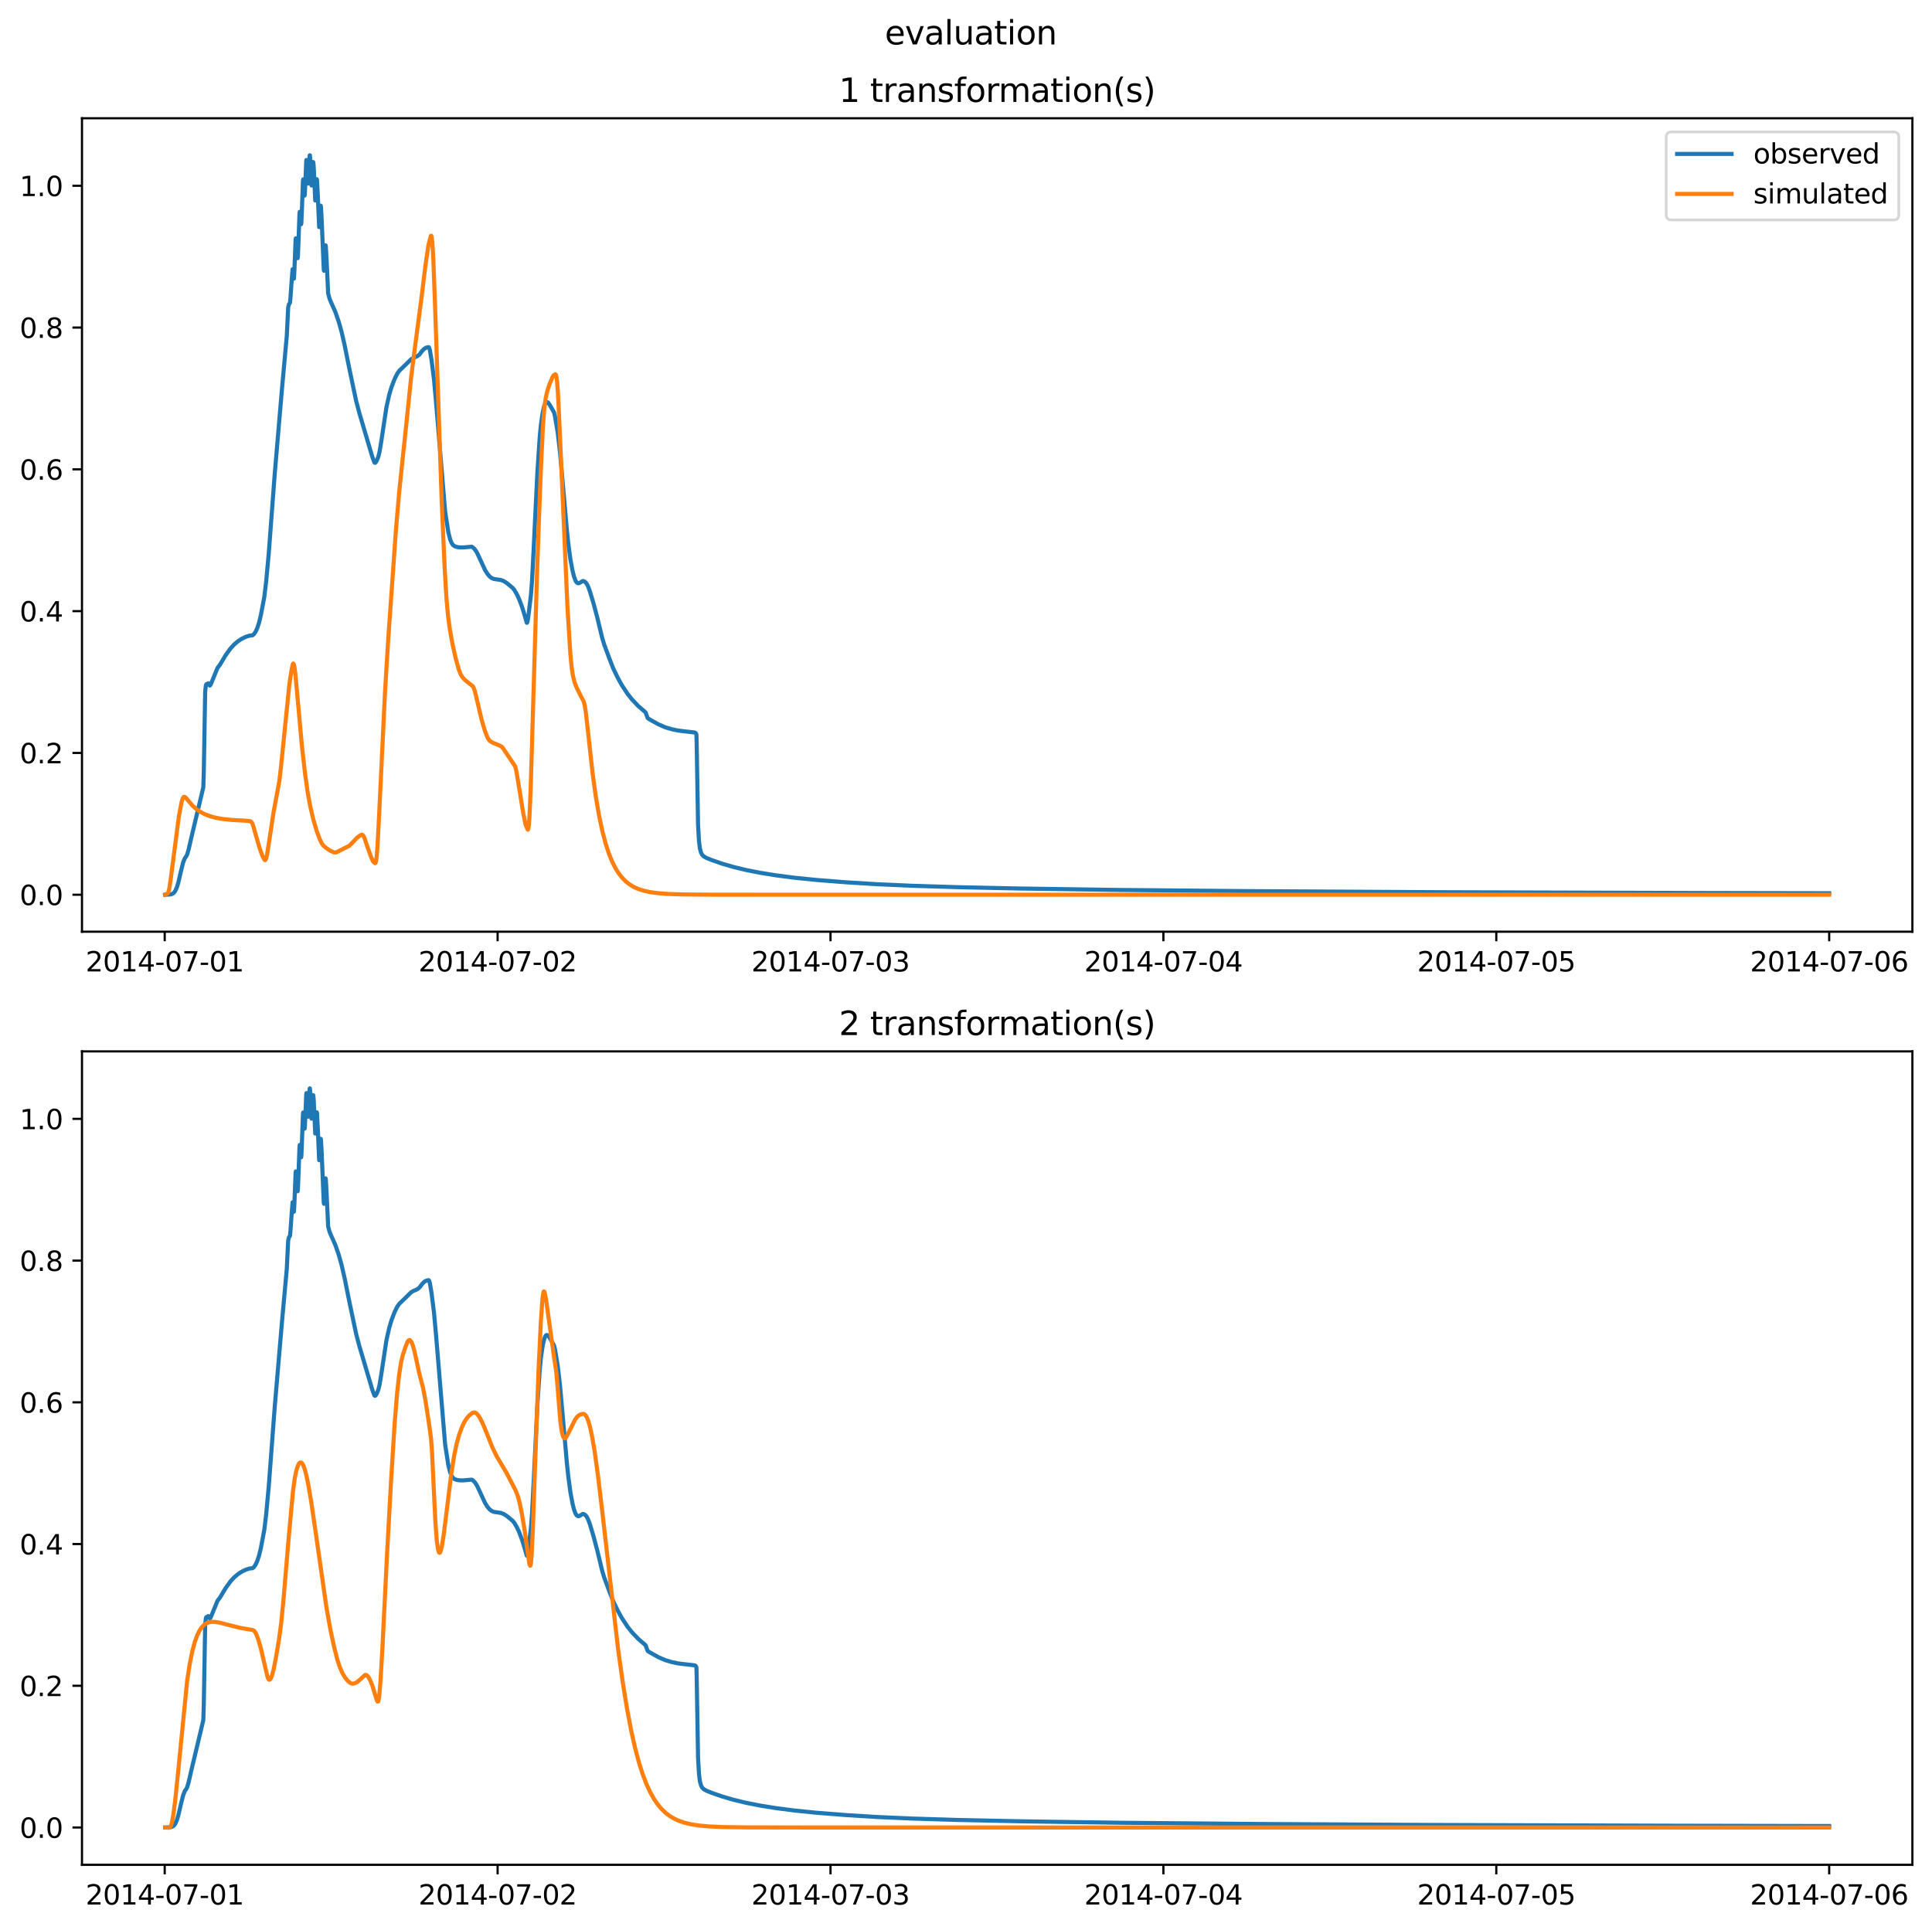 <?xml version="1.0" encoding="utf-8" standalone="no"?>
<!DOCTYPE svg PUBLIC "-//W3C//DTD SVG 1.1//EN"
  "http://www.w3.org/Graphics/SVG/1.1/DTD/svg11.dtd">
<svg xmlns:xlink="http://www.w3.org/1999/xlink" width="709.427pt" height="708.798pt" viewBox="0 0 709.427 708.798" xmlns="http://www.w3.org/2000/svg" version="1.1">
 <defs>
  <style type="text/css">*{stroke-linejoin: round; stroke-linecap: butt}</style>
 </defs>
 <g id="figure_1">
  <g id="patch_1">
   <path d="M 0 708.798 
L 709.427 708.798 
L 709.427 0 
L 0 0 
z
" style="fill: #ffffff"/>
  </g>
  <g id="axes_1">
   <g id="patch_2">
    <path d="M 30.103 342.2 
L 702.227 342.2 
L 702.227 43.44 
L 30.103 43.44 
z
" style="fill: #ffffff"/>
   </g>
   <g id="matplotlib.axis_1">
    <g id="xtick_1">
     <g id="line2d_1">
      <defs>
       <path id="m988c7ed9bb" d="M 0 0 
L 0 3.5 
" style="stroke: #000000; stroke-width: 0.8"/>
      </defs>
      <g>
       <use xlink:href="#m988c7ed9bb" x="60.484" y="342.2" style="stroke: #000000; stroke-width: 0.8"/>
      </g>
     </g>
     <g id="text_1">
      <!-- 2014-07-01 -->
      <g transform="translate(31.427 356.798) scale(0.1 -0.1)">
       <defs>
        <path id="DejaVuSans-32" d="M 1228 531 
L 3431 531 
L 3431 0 
L 469 0 
L 469 531 
Q 828 903 1448 1529 
Q 2069 2156 2228 2338 
Q 2531 2678 2651 2914 
Q 2772 3150 2772 3378 
Q 2772 3750 2511 3984 
Q 2250 4219 1831 4219 
Q 1534 4219 1204 4116 
Q 875 4013 500 3803 
L 500 4441 
Q 881 4594 1212 4672 
Q 1544 4750 1819 4750 
Q 2544 4750 2975 4387 
Q 3406 4025 3406 3419 
Q 3406 3131 3298 2873 
Q 3191 2616 2906 2266 
Q 2828 2175 2409 1742 
Q 1991 1309 1228 531 
z
" transform="scale(0.016)"/>
        <path id="DejaVuSans-30" d="M 2034 4250 
Q 1547 4250 1301 3770 
Q 1056 3291 1056 2328 
Q 1056 1369 1301 889 
Q 1547 409 2034 409 
Q 2525 409 2770 889 
Q 3016 1369 3016 2328 
Q 3016 3291 2770 3770 
Q 2525 4250 2034 4250 
z
M 2034 4750 
Q 2819 4750 3233 4129 
Q 3647 3509 3647 2328 
Q 3647 1150 3233 529 
Q 2819 -91 2034 -91 
Q 1250 -91 836 529 
Q 422 1150 422 2328 
Q 422 3509 836 4129 
Q 1250 4750 2034 4750 
z
" transform="scale(0.016)"/>
        <path id="DejaVuSans-31" d="M 794 531 
L 1825 531 
L 1825 4091 
L 703 3866 
L 703 4441 
L 1819 4666 
L 2450 4666 
L 2450 531 
L 3481 531 
L 3481 0 
L 794 0 
L 794 531 
z
" transform="scale(0.016)"/>
        <path id="DejaVuSans-34" d="M 2419 4116 
L 825 1625 
L 2419 1625 
L 2419 4116 
z
M 2253 4666 
L 3047 4666 
L 3047 1625 
L 3713 1625 
L 3713 1100 
L 3047 1100 
L 3047 0 
L 2419 0 
L 2419 1100 
L 313 1100 
L 313 1709 
L 2253 4666 
z
" transform="scale(0.016)"/>
        <path id="DejaVuSans-2d" d="M 313 2009 
L 1997 2009 
L 1997 1497 
L 313 1497 
L 313 2009 
z
" transform="scale(0.016)"/>
        <path id="DejaVuSans-37" d="M 525 4666 
L 3525 4666 
L 3525 4397 
L 1831 0 
L 1172 0 
L 2766 4134 
L 525 4134 
L 525 4666 
z
" transform="scale(0.016)"/>
       </defs>
       <use xlink:href="#DejaVuSans-32"/>
       <use xlink:href="#DejaVuSans-30" x="63.623"/>
       <use xlink:href="#DejaVuSans-31" x="127.246"/>
       <use xlink:href="#DejaVuSans-34" x="190.869"/>
       <use xlink:href="#DejaVuSans-2d" x="254.492"/>
       <use xlink:href="#DejaVuSans-30" x="290.576"/>
       <use xlink:href="#DejaVuSans-37" x="354.199"/>
       <use xlink:href="#DejaVuSans-2d" x="417.822"/>
       <use xlink:href="#DejaVuSans-30" x="453.906"/>
       <use xlink:href="#DejaVuSans-31" x="517.529"/>
      </g>
     </g>
    </g>
    <g id="xtick_2">
     <g id="line2d_2">
      <g>
       <use xlink:href="#m988c7ed9bb" x="182.723" y="342.2" style="stroke: #000000; stroke-width: 0.8"/>
      </g>
     </g>
     <g id="text_2">
      <!-- 2014-07-02 -->
      <g transform="translate(153.665 356.798) scale(0.1 -0.1)">
       <use xlink:href="#DejaVuSans-32"/>
       <use xlink:href="#DejaVuSans-30" x="63.623"/>
       <use xlink:href="#DejaVuSans-31" x="127.246"/>
       <use xlink:href="#DejaVuSans-34" x="190.869"/>
       <use xlink:href="#DejaVuSans-2d" x="254.492"/>
       <use xlink:href="#DejaVuSans-30" x="290.576"/>
       <use xlink:href="#DejaVuSans-37" x="354.199"/>
       <use xlink:href="#DejaVuSans-2d" x="417.822"/>
       <use xlink:href="#DejaVuSans-30" x="453.906"/>
       <use xlink:href="#DejaVuSans-32" x="517.529"/>
      </g>
     </g>
    </g>
    <g id="xtick_3">
     <g id="line2d_3">
      <g>
       <use xlink:href="#m988c7ed9bb" x="304.961" y="342.2" style="stroke: #000000; stroke-width: 0.8"/>
      </g>
     </g>
     <g id="text_3">
      <!-- 2014-07-03 -->
      <g transform="translate(275.903 356.798) scale(0.1 -0.1)">
       <defs>
        <path id="DejaVuSans-33" d="M 2597 2516 
Q 3050 2419 3304 2112 
Q 3559 1806 3559 1356 
Q 3559 666 3084 287 
Q 2609 -91 1734 -91 
Q 1441 -91 1130 -33 
Q 819 25 488 141 
L 488 750 
Q 750 597 1062 519 
Q 1375 441 1716 441 
Q 2309 441 2620 675 
Q 2931 909 2931 1356 
Q 2931 1769 2642 2001 
Q 2353 2234 1838 2234 
L 1294 2234 
L 1294 2753 
L 1863 2753 
Q 2328 2753 2575 2939 
Q 2822 3125 2822 3475 
Q 2822 3834 2567 4026 
Q 2313 4219 1838 4219 
Q 1578 4219 1281 4162 
Q 984 4106 628 3988 
L 628 4550 
Q 988 4650 1302 4700 
Q 1616 4750 1894 4750 
Q 2613 4750 3031 4423 
Q 3450 4097 3450 3541 
Q 3450 3153 3228 2886 
Q 3006 2619 2597 2516 
z
" transform="scale(0.016)"/>
       </defs>
       <use xlink:href="#DejaVuSans-32"/>
       <use xlink:href="#DejaVuSans-30" x="63.623"/>
       <use xlink:href="#DejaVuSans-31" x="127.246"/>
       <use xlink:href="#DejaVuSans-34" x="190.869"/>
       <use xlink:href="#DejaVuSans-2d" x="254.492"/>
       <use xlink:href="#DejaVuSans-30" x="290.576"/>
       <use xlink:href="#DejaVuSans-37" x="354.199"/>
       <use xlink:href="#DejaVuSans-2d" x="417.822"/>
       <use xlink:href="#DejaVuSans-30" x="453.906"/>
       <use xlink:href="#DejaVuSans-33" x="517.529"/>
      </g>
     </g>
    </g>
    <g id="xtick_4">
     <g id="line2d_4">
      <g>
       <use xlink:href="#m988c7ed9bb" x="427.199" y="342.2" style="stroke: #000000; stroke-width: 0.8"/>
      </g>
     </g>
     <g id="text_4">
      <!-- 2014-07-04 -->
      <g transform="translate(398.141 356.798) scale(0.1 -0.1)">
       <use xlink:href="#DejaVuSans-32"/>
       <use xlink:href="#DejaVuSans-30" x="63.623"/>
       <use xlink:href="#DejaVuSans-31" x="127.246"/>
       <use xlink:href="#DejaVuSans-34" x="190.869"/>
       <use xlink:href="#DejaVuSans-2d" x="254.492"/>
       <use xlink:href="#DejaVuSans-30" x="290.576"/>
       <use xlink:href="#DejaVuSans-37" x="354.199"/>
       <use xlink:href="#DejaVuSans-2d" x="417.822"/>
       <use xlink:href="#DejaVuSans-30" x="453.906"/>
       <use xlink:href="#DejaVuSans-34" x="517.529"/>
      </g>
     </g>
    </g>
    <g id="xtick_5">
     <g id="line2d_5">
      <g>
       <use xlink:href="#m988c7ed9bb" x="549.437" y="342.2" style="stroke: #000000; stroke-width: 0.8"/>
      </g>
     </g>
     <g id="text_5">
      <!-- 2014-07-05 -->
      <g transform="translate(520.38 356.798) scale(0.1 -0.1)">
       <defs>
        <path id="DejaVuSans-35" d="M 691 4666 
L 3169 4666 
L 3169 4134 
L 1269 4134 
L 1269 2991 
Q 1406 3038 1543 3061 
Q 1681 3084 1819 3084 
Q 2600 3084 3056 2656 
Q 3513 2228 3513 1497 
Q 3513 744 3044 326 
Q 2575 -91 1722 -91 
Q 1428 -91 1123 -41 
Q 819 9 494 109 
L 494 744 
Q 775 591 1075 516 
Q 1375 441 1709 441 
Q 2250 441 2565 725 
Q 2881 1009 2881 1497 
Q 2881 1984 2565 2268 
Q 2250 2553 1709 2553 
Q 1456 2553 1204 2497 
Q 953 2441 691 2322 
L 691 4666 
z
" transform="scale(0.016)"/>
       </defs>
       <use xlink:href="#DejaVuSans-32"/>
       <use xlink:href="#DejaVuSans-30" x="63.623"/>
       <use xlink:href="#DejaVuSans-31" x="127.246"/>
       <use xlink:href="#DejaVuSans-34" x="190.869"/>
       <use xlink:href="#DejaVuSans-2d" x="254.492"/>
       <use xlink:href="#DejaVuSans-30" x="290.576"/>
       <use xlink:href="#DejaVuSans-37" x="354.199"/>
       <use xlink:href="#DejaVuSans-2d" x="417.822"/>
       <use xlink:href="#DejaVuSans-30" x="453.906"/>
       <use xlink:href="#DejaVuSans-35" x="517.529"/>
      </g>
     </g>
    </g>
    <g id="xtick_6">
     <g id="line2d_6">
      <g>
       <use xlink:href="#m988c7ed9bb" x="671.676" y="342.2" style="stroke: #000000; stroke-width: 0.8"/>
      </g>
     </g>
     <g id="text_6">
      <!-- 2014-07-06 -->
      <g transform="translate(642.618 356.798) scale(0.1 -0.1)">
       <defs>
        <path id="DejaVuSans-36" d="M 2113 2584 
Q 1688 2584 1439 2293 
Q 1191 2003 1191 1497 
Q 1191 994 1439 701 
Q 1688 409 2113 409 
Q 2538 409 2786 701 
Q 3034 994 3034 1497 
Q 3034 2003 2786 2293 
Q 2538 2584 2113 2584 
z
M 3366 4563 
L 3366 3988 
Q 3128 4100 2886 4159 
Q 2644 4219 2406 4219 
Q 1781 4219 1451 3797 
Q 1122 3375 1075 2522 
Q 1259 2794 1537 2939 
Q 1816 3084 2150 3084 
Q 2853 3084 3261 2657 
Q 3669 2231 3669 1497 
Q 3669 778 3244 343 
Q 2819 -91 2113 -91 
Q 1303 -91 875 529 
Q 447 1150 447 2328 
Q 447 3434 972 4092 
Q 1497 4750 2381 4750 
Q 2619 4750 2861 4703 
Q 3103 4656 3366 4563 
z
" transform="scale(0.016)"/>
       </defs>
       <use xlink:href="#DejaVuSans-32"/>
       <use xlink:href="#DejaVuSans-30" x="63.623"/>
       <use xlink:href="#DejaVuSans-31" x="127.246"/>
       <use xlink:href="#DejaVuSans-34" x="190.869"/>
       <use xlink:href="#DejaVuSans-2d" x="254.492"/>
       <use xlink:href="#DejaVuSans-30" x="290.576"/>
       <use xlink:href="#DejaVuSans-37" x="354.199"/>
       <use xlink:href="#DejaVuSans-2d" x="417.822"/>
       <use xlink:href="#DejaVuSans-30" x="453.906"/>
       <use xlink:href="#DejaVuSans-36" x="517.529"/>
      </g>
     </g>
    </g>
   </g>
   <g id="matplotlib.axis_2">
    <g id="ytick_1">
     <g id="line2d_7">
      <defs>
       <path id="m4a784b3a8c" d="M 0 0 
L -3.5 0 
" style="stroke: #000000; stroke-width: 0.8"/>
      </defs>
      <g>
       <use xlink:href="#m4a784b3a8c" x="30.103" y="328.62" style="stroke: #000000; stroke-width: 0.8"/>
      </g>
     </g>
     <g id="text_7">
      <!-- 0.0 -->
      <g transform="translate(7.2 332.419) scale(0.1 -0.1)">
       <defs>
        <path id="DejaVuSans-2e" d="M 684 794 
L 1344 794 
L 1344 0 
L 684 0 
L 684 794 
z
" transform="scale(0.016)"/>
       </defs>
       <use xlink:href="#DejaVuSans-30"/>
       <use xlink:href="#DejaVuSans-2e" x="63.623"/>
       <use xlink:href="#DejaVuSans-30" x="95.41"/>
      </g>
     </g>
    </g>
    <g id="ytick_2">
     <g id="line2d_8">
      <g>
       <use xlink:href="#m4a784b3a8c" x="30.103" y="276.542" style="stroke: #000000; stroke-width: 0.8"/>
      </g>
     </g>
     <g id="text_8">
      <!-- 0.2 -->
      <g transform="translate(7.2 280.341) scale(0.1 -0.1)">
       <use xlink:href="#DejaVuSans-30"/>
       <use xlink:href="#DejaVuSans-2e" x="63.623"/>
       <use xlink:href="#DejaVuSans-32" x="95.41"/>
      </g>
     </g>
    </g>
    <g id="ytick_3">
     <g id="line2d_9">
      <g>
       <use xlink:href="#m4a784b3a8c" x="30.103" y="224.464" style="stroke: #000000; stroke-width: 0.8"/>
      </g>
     </g>
     <g id="text_9">
      <!-- 0.4 -->
      <g transform="translate(7.2 228.263) scale(0.1 -0.1)">
       <use xlink:href="#DejaVuSans-30"/>
       <use xlink:href="#DejaVuSans-2e" x="63.623"/>
       <use xlink:href="#DejaVuSans-34" x="95.41"/>
      </g>
     </g>
    </g>
    <g id="ytick_4">
     <g id="line2d_10">
      <g>
       <use xlink:href="#m4a784b3a8c" x="30.103" y="172.385" style="stroke: #000000; stroke-width: 0.8"/>
      </g>
     </g>
     <g id="text_10">
      <!-- 0.6 -->
      <g transform="translate(7.2 176.185) scale(0.1 -0.1)">
       <use xlink:href="#DejaVuSans-30"/>
       <use xlink:href="#DejaVuSans-2e" x="63.623"/>
       <use xlink:href="#DejaVuSans-36" x="95.41"/>
      </g>
     </g>
    </g>
    <g id="ytick_5">
     <g id="line2d_11">
      <g>
       <use xlink:href="#m4a784b3a8c" x="30.103" y="120.307" style="stroke: #000000; stroke-width: 0.8"/>
      </g>
     </g>
     <g id="text_11">
      <!-- 0.8 -->
      <g transform="translate(7.2 124.106) scale(0.1 -0.1)">
       <defs>
        <path id="DejaVuSans-38" d="M 2034 2216 
Q 1584 2216 1326 1975 
Q 1069 1734 1069 1313 
Q 1069 891 1326 650 
Q 1584 409 2034 409 
Q 2484 409 2743 651 
Q 3003 894 3003 1313 
Q 3003 1734 2745 1975 
Q 2488 2216 2034 2216 
z
M 1403 2484 
Q 997 2584 770 2862 
Q 544 3141 544 3541 
Q 544 4100 942 4425 
Q 1341 4750 2034 4750 
Q 2731 4750 3128 4425 
Q 3525 4100 3525 3541 
Q 3525 3141 3298 2862 
Q 3072 2584 2669 2484 
Q 3125 2378 3379 2068 
Q 3634 1759 3634 1313 
Q 3634 634 3220 271 
Q 2806 -91 2034 -91 
Q 1263 -91 848 271 
Q 434 634 434 1313 
Q 434 1759 690 2068 
Q 947 2378 1403 2484 
z
M 1172 3481 
Q 1172 3119 1398 2916 
Q 1625 2713 2034 2713 
Q 2441 2713 2670 2916 
Q 2900 3119 2900 3481 
Q 2900 3844 2670 4047 
Q 2441 4250 2034 4250 
Q 1625 4250 1398 4047 
Q 1172 3844 1172 3481 
z
" transform="scale(0.016)"/>
       </defs>
       <use xlink:href="#DejaVuSans-30"/>
       <use xlink:href="#DejaVuSans-2e" x="63.623"/>
       <use xlink:href="#DejaVuSans-38" x="95.41"/>
      </g>
     </g>
    </g>
    <g id="ytick_6">
     <g id="line2d_12">
      <g>
       <use xlink:href="#m4a784b3a8c" x="30.103" y="68.229" style="stroke: #000000; stroke-width: 0.8"/>
      </g>
     </g>
     <g id="text_12">
      <!-- 1.0 -->
      <g transform="translate(7.2 72.028) scale(0.1 -0.1)">
       <use xlink:href="#DejaVuSans-31"/>
       <use xlink:href="#DejaVuSans-2e" x="63.623"/>
       <use xlink:href="#DejaVuSans-30" x="95.41"/>
      </g>
     </g>
    </g>
   </g>
   <g id="line2d_13">
    <path d="M 60.654 328.62 
L 62.607 328.523 
L 63.371 328.262 
L 63.88 327.866 
L 64.389 327.163 
L 64.983 325.799 
L 65.493 324.094 
L 66.427 320.063 
L 67.275 316.691 
L 67.87 315.231 
L 68.379 314.508 
L 68.719 313.834 
L 69.228 312.108 
L 70.501 306.613 
L 74.661 289.155 
L 74.83 283.579 
L 75.34 254.071 
L 75.594 251.705 
L 75.764 251.3 
L 76.104 251.466 
L 76.274 251.228 
L 76.443 250.941 
L 76.528 250.981 
L 77.038 251.803 
L 77.292 251.566 
L 77.717 250.588 
L 79.839 245.38 
L 80.263 244.786 
L 80.688 244.268 
L 82.895 240.584 
L 84.593 238.236 
L 85.951 236.736 
L 87.309 235.566 
L 88.667 234.668 
L 90.195 233.918 
L 91.638 233.452 
L 92.742 233.329 
L 93.251 232.909 
L 93.845 232.036 
L 94.439 230.751 
L 95.119 228.703 
L 95.798 225.895 
L 97.071 219.129 
L 97.75 213.417 
L 98.684 203.296 
L 100.891 173.945 
L 103.522 143.025 
L 105.305 123.421 
L 105.814 112.977 
L 106.069 111.803 
L 106.494 111.193 
L 106.663 109.303 
L 107.088 103.284 
L 107.427 98.899 
L 107.512 99.123 
L 107.937 102.34 
L 108.106 99.259 
L 108.531 88.167 
L 108.616 87.526 
L 108.701 87.619 
L 108.87 89.175 
L 109.295 94.822 
L 109.38 94.301 
L 109.549 90.212 
L 109.974 78.274 
L 110.059 77.798 
L 110.144 77.892 
L 110.313 79.508 
L 110.568 82.361 
L 110.653 81.958 
L 110.823 78.08 
L 111.247 66.297 
L 111.332 65.879 
L 111.417 66.138 
L 111.672 69.786 
L 111.841 71.844 
L 111.926 71.454 
L 112.096 67.76 
L 112.436 59.346 
L 112.521 58.751 
L 112.605 58.956 
L 112.775 61.262 
L 113.115 67.427 
L 113.2 67.114 
L 113.454 61.667 
L 113.709 57.082 
L 113.794 57.02 
L 113.964 59.037 
L 114.388 68.136 
L 114.473 68.061 
L 114.643 65.239 
L 114.982 59.508 
L 115.067 59.7 
L 115.237 62.08 
L 115.746 73.63 
L 115.831 73.389 
L 116.341 65.817 
L 116.425 66.278 
L 116.68 71.34 
L 117.189 83.41 
L 117.274 83.167 
L 117.529 78.359 
L 117.784 75.556 
L 117.868 76.032 
L 118.123 80.841 
L 118.887 99.092 
L 118.972 99.446 
L 119.057 98.792 
L 119.566 90.094 
L 119.651 90.519 
L 119.906 95.117 
L 120.5 107.795 
L 121.009 109.679 
L 121.519 110.946 
L 123.132 114.55 
L 124.405 118.239 
L 125.423 121.878 
L 126.527 126.693 
L 128.31 135.555 
L 130.771 147.223 
L 131.96 151.735 
L 136.714 167.785 
L 137.478 169.875 
L 137.732 170 
L 137.987 169.772 
L 138.411 169.053 
L 138.921 167.745 
L 139.345 166.06 
L 139.939 162.542 
L 141.892 149.597 
L 142.91 145.058 
L 143.759 142.184 
L 144.863 139.286 
L 145.881 137.213 
L 146.645 136.144 
L 147.919 134.927 
L 150.975 131.943 
L 151.824 131.45 
L 153.267 130.809 
L 154.031 130.199 
L 154.964 128.957 
L 155.728 128.152 
L 156.407 127.729 
L 157.087 127.524 
L 157.426 127.51 
L 157.596 127.732 
L 157.851 128.595 
L 158.445 132.116 
L 159.379 139.567 
L 160.143 148.034 
L 163.453 187.883 
L 164.642 195.55 
L 165.321 198.22 
L 165.83 199.442 
L 166.339 200.169 
L 166.934 200.608 
L 167.782 200.91 
L 168.801 201.05 
L 170.159 201.058 
L 173.215 200.791 
L 173.809 201.205 
L 174.489 201.941 
L 175.168 203.024 
L 176.186 205.196 
L 178.139 209.424 
L 179.073 210.883 
L 179.836 211.758 
L 180.6 212.337 
L 181.364 212.643 
L 182.468 212.807 
L 183.911 213.015 
L 185.015 213.45 
L 186.033 214.104 
L 188.24 215.914 
L 188.835 216.648 
L 189.768 218.228 
L 190.617 220.043 
L 191.721 222.973 
L 192.57 225.734 
L 193.419 228.719 
L 193.503 228.75 
L 193.673 228.432 
L 193.928 227 
L 194.947 218.661 
L 195.371 213.186 
L 195.965 201.472 
L 197.323 173.473 
L 198.172 160.73 
L 198.597 156.224 
L 199.276 151.54 
L 199.87 148.984 
L 200.294 147.995 
L 200.634 147.666 
L 200.974 147.676 
L 201.313 147.937 
L 201.907 148.77 
L 203.435 151.467 
L 203.775 152.842 
L 204.793 158.888 
L 205.642 166.237 
L 206.491 175.724 
L 208.189 195.054 
L 208.698 199.778 
L 209.462 205.467 
L 210.226 209.559 
L 210.736 211.635 
L 211.33 213.277 
L 211.754 213.92 
L 212.179 214.209 
L 212.603 214.205 
L 213.112 213.936 
L 213.961 213.396 
L 214.386 213.457 
L 214.895 213.774 
L 215.404 214.365 
L 215.914 215.314 
L 216.593 217.138 
L 217.951 221.654 
L 219.309 226.772 
L 221.092 234.162 
L 221.856 236.731 
L 223.723 241.76 
L 225.167 245.472 
L 226.779 248.82 
L 228.392 251.73 
L 230.43 254.819 
L 232.042 256.864 
L 234.334 259.286 
L 236.117 260.827 
L 237.051 261.642 
L 237.815 263.72 
L 238.409 264.151 
L 241.804 266.053 
L 244.266 267.117 
L 246.643 267.823 
L 249.02 268.326 
L 251.651 268.645 
L 255.132 269.033 
L 255.471 269.25 
L 255.641 269.532 
L 255.726 269.888 
L 255.811 272.53 
L 256.32 302.799 
L 256.66 308.887 
L 256.999 311.594 
L 257.424 313.184 
L 257.848 313.971 
L 258.442 314.555 
L 259.376 315.083 
L 261.329 315.883 
L 265.318 317.262 
L 269.223 318.396 
L 273.722 319.489 
L 278.9 320.523 
L 284.927 321.497 
L 291.888 322.394 
L 299.953 323.21 
L 310.733 324.058 
L 322.023 324.756 
L 335.011 325.332 
L 351.649 325.846 
L 374.314 326.332 
L 410.391 326.86 
L 456.74 327.283 
L 529.064 327.695 
L 628.468 327.992 
L 671.676 328.071 
L 671.676 328.071 
" clip-path="url(#p0c35232502)" style="fill: none; stroke: #1f77b4; stroke-width: 1.5; stroke-linecap: square"/>
   </g>
   <g id="line2d_14">
    <path d="M 60.654 328.62 
L 61.588 328.137 
L 61.843 327.629 
L 62.182 326.253 
L 62.692 322.84 
L 65.663 299.98 
L 66.681 294.597 
L 67.106 293.218 
L 67.445 292.727 
L 67.7 292.653 
L 68.039 292.816 
L 68.634 293.455 
L 70.756 295.959 
L 72.114 297.171 
L 73.557 298.175 
L 75.17 299.03 
L 77.038 299.756 
L 79.16 300.335 
L 81.706 300.794 
L 85.017 301.15 
L 89.516 301.393 
L 91.808 301.582 
L 92.232 301.794 
L 92.572 302.277 
L 92.996 303.352 
L 93.845 306.36 
L 95.288 311.387 
L 96.307 314.24 
L 97.156 315.842 
L 97.326 315.922 
L 97.495 315.804 
L 97.75 315.215 
L 98.09 313.737 
L 98.769 309.413 
L 100.467 298.232 
L 101.825 290.983 
L 102.589 286.756 
L 103.183 281.58 
L 106.239 251.499 
L 107.003 246.366 
L 107.512 243.946 
L 107.682 243.713 
L 107.852 243.882 
L 108.106 244.892 
L 108.446 247.433 
L 109.125 254.78 
L 110.823 273.621 
L 112.011 284.142 
L 113.03 291.361 
L 113.964 296.368 
L 115.067 301.036 
L 116.256 305.092 
L 117.359 308.121 
L 118.123 309.707 
L 118.802 310.614 
L 119.736 311.447 
L 121.094 312.342 
L 122.452 313.001 
L 123.047 313.131 
L 123.641 313.001 
L 124.66 312.461 
L 126.612 311.465 
L 128.225 310.668 
L 128.989 309.916 
L 131.196 307.604 
L 132.215 306.84 
L 132.894 306.552 
L 133.148 306.641 
L 133.488 307.061 
L 133.912 308.01 
L 134.931 311.067 
L 136.289 314.862 
L 137.053 316.488 
L 137.732 317.043 
L 137.902 316.902 
L 138.072 316.354 
L 138.326 314.492 
L 138.666 310.008 
L 139.26 298.392 
L 141.382 254.061 
L 142.571 234.608 
L 145.372 194.818 
L 146.561 180.973 
L 147.834 168.678 
L 149.192 155.845 
L 150.975 138.534 
L 152.248 128.509 
L 154.71 109.844 
L 156.238 97.39 
L 157.341 89.968 
L 158.19 86.644 
L 158.36 86.585 
L 158.53 87.168 
L 158.784 89.524 
L 159.124 95.442 
L 159.718 111.34 
L 162.18 183.888 
L 163.283 208.721 
L 163.963 220.122 
L 164.557 226.527 
L 165.236 231.486 
L 166.17 236.64 
L 167.358 241.928 
L 168.462 245.872 
L 169.141 247.636 
L 169.82 248.747 
L 170.669 249.676 
L 171.942 250.724 
L 173.555 251.986 
L 173.894 252.517 
L 174.319 253.689 
L 174.998 256.455 
L 176.865 264.418 
L 178.054 268.413 
L 178.988 270.861 
L 179.582 271.807 
L 180.176 272.351 
L 181.11 272.874 
L 182.808 273.533 
L 184.166 274.176 
L 184.76 274.883 
L 189.174 281.477 
L 189.599 283.202 
L 190.278 287.225 
L 192.145 298.735 
L 192.994 302.905 
L 193.758 304.693 
L 193.843 304.718 
L 194.013 304.335 
L 194.183 303.164 
L 194.437 299.671 
L 194.862 289.605 
L 195.626 263.906 
L 197.238 209.145 
L 198.427 176.583 
L 199.361 156.562 
L 199.87 150.001 
L 200.379 146.221 
L 200.974 143.588 
L 201.738 141.253 
L 202.841 138.587 
L 203.265 137.861 
L 203.945 137.46 
L 204.114 137.608 
L 204.284 138.131 
L 204.539 139.913 
L 204.878 144.386 
L 205.388 154.764 
L 208.359 222.76 
L 209.377 239.386 
L 209.887 244.934 
L 210.396 248.277 
L 210.99 250.598 
L 211.754 252.592 
L 212.858 254.803 
L 214.301 257.575 
L 214.64 258.747 
L 215.065 261.263 
L 215.744 267.162 
L 217.612 284.151 
L 218.8 292.703 
L 219.988 299.631 
L 221.177 305.235 
L 222.365 309.763 
L 223.554 313.419 
L 224.742 316.369 
L 225.931 318.749 
L 227.119 320.668 
L 228.392 322.313 
L 229.75 323.695 
L 231.194 324.834 
L 232.722 325.754 
L 234.419 326.517 
L 236.372 327.147 
L 238.664 327.65 
L 241.55 328.047 
L 245.37 328.335 
L 251.057 328.519 
L 261.838 328.606 
L 310.733 328.62 
L 671.676 328.62 
L 671.676 328.62 
" clip-path="url(#p0c35232502)" style="fill: none; stroke: #ff7f0e; stroke-width: 1.5; stroke-linecap: square"/>
   </g>
   <g id="patch_3">
    <path d="M 30.103 342.2 
L 30.103 43.44 
" style="fill: none; stroke: #000000; stroke-width: 0.8; stroke-linejoin: miter; stroke-linecap: square"/>
   </g>
   <g id="patch_4">
    <path d="M 702.227 342.2 
L 702.227 43.44 
" style="fill: none; stroke: #000000; stroke-width: 0.8; stroke-linejoin: miter; stroke-linecap: square"/>
   </g>
   <g id="patch_5">
    <path d="M 30.103 342.2 
L 702.227 342.2 
" style="fill: none; stroke: #000000; stroke-width: 0.8; stroke-linejoin: miter; stroke-linecap: square"/>
   </g>
   <g id="patch_6">
    <path d="M 30.103 43.44 
L 702.227 43.44 
" style="fill: none; stroke: #000000; stroke-width: 0.8; stroke-linejoin: miter; stroke-linecap: square"/>
   </g>
   <g id="text_13">
    <!-- 1 transformation(s) -->
    <g transform="translate(308.05 37.44) scale(0.12 -0.12)">
     <defs>
      <path id="DejaVuSans-20" transform="scale(0.016)"/>
      <path id="DejaVuSans-74" d="M 1172 4494 
L 1172 3500 
L 2356 3500 
L 2356 3053 
L 1172 3053 
L 1172 1153 
Q 1172 725 1289 603 
Q 1406 481 1766 481 
L 2356 481 
L 2356 0 
L 1766 0 
Q 1100 0 847 248 
Q 594 497 594 1153 
L 594 3053 
L 172 3053 
L 172 3500 
L 594 3500 
L 594 4494 
L 1172 4494 
z
" transform="scale(0.016)"/>
      <path id="DejaVuSans-72" d="M 2631 2963 
Q 2534 3019 2420 3045 
Q 2306 3072 2169 3072 
Q 1681 3072 1420 2755 
Q 1159 2438 1159 1844 
L 1159 0 
L 581 0 
L 581 3500 
L 1159 3500 
L 1159 2956 
Q 1341 3275 1631 3429 
Q 1922 3584 2338 3584 
Q 2397 3584 2469 3576 
Q 2541 3569 2628 3553 
L 2631 2963 
z
" transform="scale(0.016)"/>
      <path id="DejaVuSans-61" d="M 2194 1759 
Q 1497 1759 1228 1600 
Q 959 1441 959 1056 
Q 959 750 1161 570 
Q 1363 391 1709 391 
Q 2188 391 2477 730 
Q 2766 1069 2766 1631 
L 2766 1759 
L 2194 1759 
z
M 3341 1997 
L 3341 0 
L 2766 0 
L 2766 531 
Q 2569 213 2275 61 
Q 1981 -91 1556 -91 
Q 1019 -91 701 211 
Q 384 513 384 1019 
Q 384 1609 779 1909 
Q 1175 2209 1959 2209 
L 2766 2209 
L 2766 2266 
Q 2766 2663 2505 2880 
Q 2244 3097 1772 3097 
Q 1472 3097 1187 3025 
Q 903 2953 641 2809 
L 641 3341 
Q 956 3463 1253 3523 
Q 1550 3584 1831 3584 
Q 2591 3584 2966 3190 
Q 3341 2797 3341 1997 
z
" transform="scale(0.016)"/>
      <path id="DejaVuSans-6e" d="M 3513 2113 
L 3513 0 
L 2938 0 
L 2938 2094 
Q 2938 2591 2744 2837 
Q 2550 3084 2163 3084 
Q 1697 3084 1428 2787 
Q 1159 2491 1159 1978 
L 1159 0 
L 581 0 
L 581 3500 
L 1159 3500 
L 1159 2956 
Q 1366 3272 1645 3428 
Q 1925 3584 2291 3584 
Q 2894 3584 3203 3211 
Q 3513 2838 3513 2113 
z
" transform="scale(0.016)"/>
      <path id="DejaVuSans-73" d="M 2834 3397 
L 2834 2853 
Q 2591 2978 2328 3040 
Q 2066 3103 1784 3103 
Q 1356 3103 1142 2972 
Q 928 2841 928 2578 
Q 928 2378 1081 2264 
Q 1234 2150 1697 2047 
L 1894 2003 
Q 2506 1872 2764 1633 
Q 3022 1394 3022 966 
Q 3022 478 2636 193 
Q 2250 -91 1575 -91 
Q 1294 -91 989 -36 
Q 684 19 347 128 
L 347 722 
Q 666 556 975 473 
Q 1284 391 1588 391 
Q 1994 391 2212 530 
Q 2431 669 2431 922 
Q 2431 1156 2273 1281 
Q 2116 1406 1581 1522 
L 1381 1569 
Q 847 1681 609 1914 
Q 372 2147 372 2553 
Q 372 3047 722 3315 
Q 1072 3584 1716 3584 
Q 2034 3584 2315 3537 
Q 2597 3491 2834 3397 
z
" transform="scale(0.016)"/>
      <path id="DejaVuSans-66" d="M 2375 4863 
L 2375 4384 
L 1825 4384 
Q 1516 4384 1395 4259 
Q 1275 4134 1275 3809 
L 1275 3500 
L 2222 3500 
L 2222 3053 
L 1275 3053 
L 1275 0 
L 697 0 
L 697 3053 
L 147 3053 
L 147 3500 
L 697 3500 
L 697 3744 
Q 697 4328 969 4595 
Q 1241 4863 1831 4863 
L 2375 4863 
z
" transform="scale(0.016)"/>
      <path id="DejaVuSans-6f" d="M 1959 3097 
Q 1497 3097 1228 2736 
Q 959 2375 959 1747 
Q 959 1119 1226 758 
Q 1494 397 1959 397 
Q 2419 397 2687 759 
Q 2956 1122 2956 1747 
Q 2956 2369 2687 2733 
Q 2419 3097 1959 3097 
z
M 1959 3584 
Q 2709 3584 3137 3096 
Q 3566 2609 3566 1747 
Q 3566 888 3137 398 
Q 2709 -91 1959 -91 
Q 1206 -91 779 398 
Q 353 888 353 1747 
Q 353 2609 779 3096 
Q 1206 3584 1959 3584 
z
" transform="scale(0.016)"/>
      <path id="DejaVuSans-6d" d="M 3328 2828 
Q 3544 3216 3844 3400 
Q 4144 3584 4550 3584 
Q 5097 3584 5394 3201 
Q 5691 2819 5691 2113 
L 5691 0 
L 5113 0 
L 5113 2094 
Q 5113 2597 4934 2840 
Q 4756 3084 4391 3084 
Q 3944 3084 3684 2787 
Q 3425 2491 3425 1978 
L 3425 0 
L 2847 0 
L 2847 2094 
Q 2847 2600 2669 2842 
Q 2491 3084 2119 3084 
Q 1678 3084 1418 2786 
Q 1159 2488 1159 1978 
L 1159 0 
L 581 0 
L 581 3500 
L 1159 3500 
L 1159 2956 
Q 1356 3278 1631 3431 
Q 1906 3584 2284 3584 
Q 2666 3584 2933 3390 
Q 3200 3197 3328 2828 
z
" transform="scale(0.016)"/>
      <path id="DejaVuSans-69" d="M 603 3500 
L 1178 3500 
L 1178 0 
L 603 0 
L 603 3500 
z
M 603 4863 
L 1178 4863 
L 1178 4134 
L 603 4134 
L 603 4863 
z
" transform="scale(0.016)"/>
      <path id="DejaVuSans-28" d="M 1984 4856 
Q 1566 4138 1362 3434 
Q 1159 2731 1159 2009 
Q 1159 1288 1364 580 
Q 1569 -128 1984 -844 
L 1484 -844 
Q 1016 -109 783 600 
Q 550 1309 550 2009 
Q 550 2706 781 3412 
Q 1013 4119 1484 4856 
L 1984 4856 
z
" transform="scale(0.016)"/>
      <path id="DejaVuSans-29" d="M 513 4856 
L 1013 4856 
Q 1481 4119 1714 3412 
Q 1947 2706 1947 2009 
Q 1947 1309 1714 600 
Q 1481 -109 1013 -844 
L 513 -844 
Q 928 -128 1133 580 
Q 1338 1288 1338 2009 
Q 1338 2731 1133 3434 
Q 928 4138 513 4856 
z
" transform="scale(0.016)"/>
     </defs>
     <use xlink:href="#DejaVuSans-31"/>
     <use xlink:href="#DejaVuSans-20" x="63.623"/>
     <use xlink:href="#DejaVuSans-74" x="95.41"/>
     <use xlink:href="#DejaVuSans-72" x="134.619"/>
     <use xlink:href="#DejaVuSans-61" x="175.732"/>
     <use xlink:href="#DejaVuSans-6e" x="237.012"/>
     <use xlink:href="#DejaVuSans-73" x="300.391"/>
     <use xlink:href="#DejaVuSans-66" x="352.49"/>
     <use xlink:href="#DejaVuSans-6f" x="387.695"/>
     <use xlink:href="#DejaVuSans-72" x="448.877"/>
     <use xlink:href="#DejaVuSans-6d" x="488.24"/>
     <use xlink:href="#DejaVuSans-61" x="585.652"/>
     <use xlink:href="#DejaVuSans-74" x="646.932"/>
     <use xlink:href="#DejaVuSans-69" x="686.141"/>
     <use xlink:href="#DejaVuSans-6f" x="713.924"/>
     <use xlink:href="#DejaVuSans-6e" x="775.105"/>
     <use xlink:href="#DejaVuSans-28" x="838.484"/>
     <use xlink:href="#DejaVuSans-73" x="877.498"/>
     <use xlink:href="#DejaVuSans-29" x="929.598"/>
    </g>
   </g>
   <g id="legend_1">
    <g id="patch_7">
     <path d="M 613.833 80.796 
L 695.227 80.796 
Q 697.227 80.796 697.227 78.796 
L 697.227 50.44 
Q 697.227 48.44 695.227 48.44 
L 613.833 48.44 
Q 611.833 48.44 611.833 50.44 
L 611.833 78.796 
Q 611.833 80.796 613.833 80.796 
z
" style="fill: #ffffff; opacity: 0.8; stroke: #cccccc; stroke-linejoin: miter"/>
    </g>
    <g id="line2d_15">
     <path d="M 615.833 56.538 
L 625.833 56.538 
L 635.833 56.538 
" style="fill: none; stroke: #1f77b4; stroke-width: 1.5; stroke-linecap: square"/>
    </g>
    <g id="text_14">
     <!-- observed -->
     <g transform="translate(643.833 60.038) scale(0.1 -0.1)">
      <defs>
       <path id="DejaVuSans-62" d="M 3116 1747 
Q 3116 2381 2855 2742 
Q 2594 3103 2138 3103 
Q 1681 3103 1420 2742 
Q 1159 2381 1159 1747 
Q 1159 1113 1420 752 
Q 1681 391 2138 391 
Q 2594 391 2855 752 
Q 3116 1113 3116 1747 
z
M 1159 2969 
Q 1341 3281 1617 3432 
Q 1894 3584 2278 3584 
Q 2916 3584 3314 3078 
Q 3713 2572 3713 1747 
Q 3713 922 3314 415 
Q 2916 -91 2278 -91 
Q 1894 -91 1617 61 
Q 1341 213 1159 525 
L 1159 0 
L 581 0 
L 581 4863 
L 1159 4863 
L 1159 2969 
z
" transform="scale(0.016)"/>
       <path id="DejaVuSans-65" d="M 3597 1894 
L 3597 1613 
L 953 1613 
Q 991 1019 1311 708 
Q 1631 397 2203 397 
Q 2534 397 2845 478 
Q 3156 559 3463 722 
L 3463 178 
Q 3153 47 2828 -22 
Q 2503 -91 2169 -91 
Q 1331 -91 842 396 
Q 353 884 353 1716 
Q 353 2575 817 3079 
Q 1281 3584 2069 3584 
Q 2775 3584 3186 3129 
Q 3597 2675 3597 1894 
z
M 3022 2063 
Q 3016 2534 2758 2815 
Q 2500 3097 2075 3097 
Q 1594 3097 1305 2825 
Q 1016 2553 972 2059 
L 3022 2063 
z
" transform="scale(0.016)"/>
       <path id="DejaVuSans-76" d="M 191 3500 
L 800 3500 
L 1894 563 
L 2988 3500 
L 3597 3500 
L 2284 0 
L 1503 0 
L 191 3500 
z
" transform="scale(0.016)"/>
       <path id="DejaVuSans-64" d="M 2906 2969 
L 2906 4863 
L 3481 4863 
L 3481 0 
L 2906 0 
L 2906 525 
Q 2725 213 2448 61 
Q 2172 -91 1784 -91 
Q 1150 -91 751 415 
Q 353 922 353 1747 
Q 353 2572 751 3078 
Q 1150 3584 1784 3584 
Q 2172 3584 2448 3432 
Q 2725 3281 2906 2969 
z
M 947 1747 
Q 947 1113 1208 752 
Q 1469 391 1925 391 
Q 2381 391 2643 752 
Q 2906 1113 2906 1747 
Q 2906 2381 2643 2742 
Q 2381 3103 1925 3103 
Q 1469 3103 1208 2742 
Q 947 2381 947 1747 
z
" transform="scale(0.016)"/>
      </defs>
      <use xlink:href="#DejaVuSans-6f"/>
      <use xlink:href="#DejaVuSans-62" x="61.182"/>
      <use xlink:href="#DejaVuSans-73" x="124.658"/>
      <use xlink:href="#DejaVuSans-65" x="176.758"/>
      <use xlink:href="#DejaVuSans-72" x="238.281"/>
      <use xlink:href="#DejaVuSans-76" x="279.395"/>
      <use xlink:href="#DejaVuSans-65" x="338.574"/>
      <use xlink:href="#DejaVuSans-64" x="400.098"/>
     </g>
    </g>
    <g id="line2d_16">
     <path d="M 615.833 71.217 
L 625.833 71.217 
L 635.833 71.217 
" style="fill: none; stroke: #ff7f0e; stroke-width: 1.5; stroke-linecap: square"/>
    </g>
    <g id="text_15">
     <!-- simulated -->
     <g transform="translate(643.833 74.717) scale(0.1 -0.1)">
      <defs>
       <path id="DejaVuSans-75" d="M 544 1381 
L 544 3500 
L 1119 3500 
L 1119 1403 
Q 1119 906 1312 657 
Q 1506 409 1894 409 
Q 2359 409 2629 706 
Q 2900 1003 2900 1516 
L 2900 3500 
L 3475 3500 
L 3475 0 
L 2900 0 
L 2900 538 
Q 2691 219 2414 64 
Q 2138 -91 1772 -91 
Q 1169 -91 856 284 
Q 544 659 544 1381 
z
M 1991 3584 
L 1991 3584 
z
" transform="scale(0.016)"/>
       <path id="DejaVuSans-6c" d="M 603 4863 
L 1178 4863 
L 1178 0 
L 603 0 
L 603 4863 
z
" transform="scale(0.016)"/>
      </defs>
      <use xlink:href="#DejaVuSans-73"/>
      <use xlink:href="#DejaVuSans-69" x="52.1"/>
      <use xlink:href="#DejaVuSans-6d" x="79.883"/>
      <use xlink:href="#DejaVuSans-75" x="177.295"/>
      <use xlink:href="#DejaVuSans-6c" x="240.674"/>
      <use xlink:href="#DejaVuSans-61" x="268.457"/>
      <use xlink:href="#DejaVuSans-74" x="329.736"/>
      <use xlink:href="#DejaVuSans-65" x="368.945"/>
      <use xlink:href="#DejaVuSans-64" x="430.469"/>
     </g>
    </g>
   </g>
  </g>
  <g id="axes_2">
   <g id="patch_8">
    <path d="M 30.103 684.92 
L 702.227 684.92 
L 702.227 386.16 
L 30.103 386.16 
z
" style="fill: #ffffff"/>
   </g>
   <g id="matplotlib.axis_3">
    <g id="xtick_7">
     <g id="line2d_17">
      <g>
       <use xlink:href="#m988c7ed9bb" x="60.484" y="684.92" style="stroke: #000000; stroke-width: 0.8"/>
      </g>
     </g>
     <g id="text_16">
      <!-- 2014-07-01 -->
      <g transform="translate(31.427 699.518) scale(0.1 -0.1)">
       <use xlink:href="#DejaVuSans-32"/>
       <use xlink:href="#DejaVuSans-30" x="63.623"/>
       <use xlink:href="#DejaVuSans-31" x="127.246"/>
       <use xlink:href="#DejaVuSans-34" x="190.869"/>
       <use xlink:href="#DejaVuSans-2d" x="254.492"/>
       <use xlink:href="#DejaVuSans-30" x="290.576"/>
       <use xlink:href="#DejaVuSans-37" x="354.199"/>
       <use xlink:href="#DejaVuSans-2d" x="417.822"/>
       <use xlink:href="#DejaVuSans-30" x="453.906"/>
       <use xlink:href="#DejaVuSans-31" x="517.529"/>
      </g>
     </g>
    </g>
    <g id="xtick_8">
     <g id="line2d_18">
      <g>
       <use xlink:href="#m988c7ed9bb" x="182.723" y="684.92" style="stroke: #000000; stroke-width: 0.8"/>
      </g>
     </g>
     <g id="text_17">
      <!-- 2014-07-02 -->
      <g transform="translate(153.665 699.518) scale(0.1 -0.1)">
       <use xlink:href="#DejaVuSans-32"/>
       <use xlink:href="#DejaVuSans-30" x="63.623"/>
       <use xlink:href="#DejaVuSans-31" x="127.246"/>
       <use xlink:href="#DejaVuSans-34" x="190.869"/>
       <use xlink:href="#DejaVuSans-2d" x="254.492"/>
       <use xlink:href="#DejaVuSans-30" x="290.576"/>
       <use xlink:href="#DejaVuSans-37" x="354.199"/>
       <use xlink:href="#DejaVuSans-2d" x="417.822"/>
       <use xlink:href="#DejaVuSans-30" x="453.906"/>
       <use xlink:href="#DejaVuSans-32" x="517.529"/>
      </g>
     </g>
    </g>
    <g id="xtick_9">
     <g id="line2d_19">
      <g>
       <use xlink:href="#m988c7ed9bb" x="304.961" y="684.92" style="stroke: #000000; stroke-width: 0.8"/>
      </g>
     </g>
     <g id="text_18">
      <!-- 2014-07-03 -->
      <g transform="translate(275.903 699.518) scale(0.1 -0.1)">
       <use xlink:href="#DejaVuSans-32"/>
       <use xlink:href="#DejaVuSans-30" x="63.623"/>
       <use xlink:href="#DejaVuSans-31" x="127.246"/>
       <use xlink:href="#DejaVuSans-34" x="190.869"/>
       <use xlink:href="#DejaVuSans-2d" x="254.492"/>
       <use xlink:href="#DejaVuSans-30" x="290.576"/>
       <use xlink:href="#DejaVuSans-37" x="354.199"/>
       <use xlink:href="#DejaVuSans-2d" x="417.822"/>
       <use xlink:href="#DejaVuSans-30" x="453.906"/>
       <use xlink:href="#DejaVuSans-33" x="517.529"/>
      </g>
     </g>
    </g>
    <g id="xtick_10">
     <g id="line2d_20">
      <g>
       <use xlink:href="#m988c7ed9bb" x="427.199" y="684.92" style="stroke: #000000; stroke-width: 0.8"/>
      </g>
     </g>
     <g id="text_19">
      <!-- 2014-07-04 -->
      <g transform="translate(398.141 699.518) scale(0.1 -0.1)">
       <use xlink:href="#DejaVuSans-32"/>
       <use xlink:href="#DejaVuSans-30" x="63.623"/>
       <use xlink:href="#DejaVuSans-31" x="127.246"/>
       <use xlink:href="#DejaVuSans-34" x="190.869"/>
       <use xlink:href="#DejaVuSans-2d" x="254.492"/>
       <use xlink:href="#DejaVuSans-30" x="290.576"/>
       <use xlink:href="#DejaVuSans-37" x="354.199"/>
       <use xlink:href="#DejaVuSans-2d" x="417.822"/>
       <use xlink:href="#DejaVuSans-30" x="453.906"/>
       <use xlink:href="#DejaVuSans-34" x="517.529"/>
      </g>
     </g>
    </g>
    <g id="xtick_11">
     <g id="line2d_21">
      <g>
       <use xlink:href="#m988c7ed9bb" x="549.437" y="684.92" style="stroke: #000000; stroke-width: 0.8"/>
      </g>
     </g>
     <g id="text_20">
      <!-- 2014-07-05 -->
      <g transform="translate(520.38 699.518) scale(0.1 -0.1)">
       <use xlink:href="#DejaVuSans-32"/>
       <use xlink:href="#DejaVuSans-30" x="63.623"/>
       <use xlink:href="#DejaVuSans-31" x="127.246"/>
       <use xlink:href="#DejaVuSans-34" x="190.869"/>
       <use xlink:href="#DejaVuSans-2d" x="254.492"/>
       <use xlink:href="#DejaVuSans-30" x="290.576"/>
       <use xlink:href="#DejaVuSans-37" x="354.199"/>
       <use xlink:href="#DejaVuSans-2d" x="417.822"/>
       <use xlink:href="#DejaVuSans-30" x="453.906"/>
       <use xlink:href="#DejaVuSans-35" x="517.529"/>
      </g>
     </g>
    </g>
    <g id="xtick_12">
     <g id="line2d_22">
      <g>
       <use xlink:href="#m988c7ed9bb" x="671.676" y="684.92" style="stroke: #000000; stroke-width: 0.8"/>
      </g>
     </g>
     <g id="text_21">
      <!-- 2014-07-06 -->
      <g transform="translate(642.618 699.518) scale(0.1 -0.1)">
       <use xlink:href="#DejaVuSans-32"/>
       <use xlink:href="#DejaVuSans-30" x="63.623"/>
       <use xlink:href="#DejaVuSans-31" x="127.246"/>
       <use xlink:href="#DejaVuSans-34" x="190.869"/>
       <use xlink:href="#DejaVuSans-2d" x="254.492"/>
       <use xlink:href="#DejaVuSans-30" x="290.576"/>
       <use xlink:href="#DejaVuSans-37" x="354.199"/>
       <use xlink:href="#DejaVuSans-2d" x="417.822"/>
       <use xlink:href="#DejaVuSans-30" x="453.906"/>
       <use xlink:href="#DejaVuSans-36" x="517.529"/>
      </g>
     </g>
    </g>
   </g>
   <g id="matplotlib.axis_4">
    <g id="ytick_7">
     <g id="line2d_23">
      <g>
       <use xlink:href="#m4a784b3a8c" x="30.103" y="671.215" style="stroke: #000000; stroke-width: 0.8"/>
      </g>
     </g>
     <g id="text_22">
      <!-- 0.0 -->
      <g transform="translate(7.2 675.015) scale(0.1 -0.1)">
       <use xlink:href="#DejaVuSans-30"/>
       <use xlink:href="#DejaVuSans-2e" x="63.623"/>
       <use xlink:href="#DejaVuSans-30" x="95.41"/>
      </g>
     </g>
    </g>
    <g id="ytick_8">
     <g id="line2d_24">
      <g>
       <use xlink:href="#m4a784b3a8c" x="30.103" y="619.161" style="stroke: #000000; stroke-width: 0.8"/>
      </g>
     </g>
     <g id="text_23">
      <!-- 0.2 -->
      <g transform="translate(7.2 622.96) scale(0.1 -0.1)">
       <use xlink:href="#DejaVuSans-30"/>
       <use xlink:href="#DejaVuSans-2e" x="63.623"/>
       <use xlink:href="#DejaVuSans-32" x="95.41"/>
      </g>
     </g>
    </g>
    <g id="ytick_9">
     <g id="line2d_25">
      <g>
       <use xlink:href="#m4a784b3a8c" x="30.103" y="567.107" style="stroke: #000000; stroke-width: 0.8"/>
      </g>
     </g>
     <g id="text_24">
      <!-- 0.4 -->
      <g transform="translate(7.2 570.906) scale(0.1 -0.1)">
       <use xlink:href="#DejaVuSans-30"/>
       <use xlink:href="#DejaVuSans-2e" x="63.623"/>
       <use xlink:href="#DejaVuSans-34" x="95.41"/>
      </g>
     </g>
    </g>
    <g id="ytick_10">
     <g id="line2d_26">
      <g>
       <use xlink:href="#m4a784b3a8c" x="30.103" y="515.052" style="stroke: #000000; stroke-width: 0.8"/>
      </g>
     </g>
     <g id="text_25">
      <!-- 0.6 -->
      <g transform="translate(7.2 518.852) scale(0.1 -0.1)">
       <use xlink:href="#DejaVuSans-30"/>
       <use xlink:href="#DejaVuSans-2e" x="63.623"/>
       <use xlink:href="#DejaVuSans-36" x="95.41"/>
      </g>
     </g>
    </g>
    <g id="ytick_11">
     <g id="line2d_27">
      <g>
       <use xlink:href="#m4a784b3a8c" x="30.103" y="462.998" style="stroke: #000000; stroke-width: 0.8"/>
      </g>
     </g>
     <g id="text_26">
      <!-- 0.8 -->
      <g transform="translate(7.2 466.797) scale(0.1 -0.1)">
       <use xlink:href="#DejaVuSans-30"/>
       <use xlink:href="#DejaVuSans-2e" x="63.623"/>
       <use xlink:href="#DejaVuSans-38" x="95.41"/>
      </g>
     </g>
    </g>
    <g id="ytick_12">
     <g id="line2d_28">
      <g>
       <use xlink:href="#m4a784b3a8c" x="30.103" y="410.944" style="stroke: #000000; stroke-width: 0.8"/>
      </g>
     </g>
     <g id="text_27">
      <!-- 1.0 -->
      <g transform="translate(7.2 414.743) scale(0.1 -0.1)">
       <use xlink:href="#DejaVuSans-31"/>
       <use xlink:href="#DejaVuSans-2e" x="63.623"/>
       <use xlink:href="#DejaVuSans-30" x="95.41"/>
      </g>
     </g>
    </g>
   </g>
   <g id="line2d_29">
    <path d="M 60.654 671.215 
L 62.607 671.119 
L 63.371 670.857 
L 63.88 670.462 
L 64.389 669.759 
L 64.983 668.396 
L 65.493 666.691 
L 66.427 662.663 
L 67.275 659.292 
L 67.87 657.832 
L 68.379 657.11 
L 68.719 656.437 
L 69.228 654.711 
L 70.501 649.219 
L 74.661 631.769 
L 74.83 626.195 
L 75.34 596.701 
L 75.594 594.336 
L 75.764 593.931 
L 76.104 594.097 
L 76.274 593.859 
L 76.443 593.572 
L 76.528 593.612 
L 77.038 594.434 
L 77.292 594.197 
L 77.717 593.219 
L 79.839 588.014 
L 80.263 587.42 
L 80.688 586.903 
L 82.895 583.22 
L 84.593 580.873 
L 85.951 579.374 
L 87.309 578.204 
L 88.667 577.307 
L 90.195 576.557 
L 91.638 576.091 
L 92.742 575.968 
L 93.251 575.549 
L 93.845 574.676 
L 94.439 573.391 
L 95.119 571.344 
L 95.798 568.537 
L 97.071 561.774 
L 97.75 556.065 
L 98.684 545.949 
L 100.891 516.611 
L 103.522 485.705 
L 105.305 466.11 
L 105.814 455.671 
L 106.069 454.498 
L 106.494 453.888 
L 106.663 451.999 
L 107.088 445.983 
L 107.427 441.6 
L 107.512 441.824 
L 107.937 445.039 
L 108.106 441.959 
L 108.531 430.873 
L 108.616 430.232 
L 108.701 430.325 
L 108.87 431.881 
L 109.295 437.525 
L 109.38 437.004 
L 109.549 432.916 
L 109.974 420.985 
L 110.059 420.509 
L 110.144 420.603 
L 110.313 422.218 
L 110.568 425.069 
L 110.653 424.666 
L 110.823 420.79 
L 111.247 409.013 
L 111.332 408.595 
L 111.417 408.854 
L 111.672 412.5 
L 111.841 414.558 
L 111.926 414.168 
L 112.096 410.475 
L 112.436 402.064 
L 112.521 401.47 
L 112.605 401.675 
L 112.775 403.98 
L 113.115 410.143 
L 113.2 409.829 
L 113.454 404.384 
L 113.709 399.802 
L 113.794 399.74 
L 113.964 401.756 
L 114.388 410.851 
L 114.473 410.776 
L 114.643 407.955 
L 114.982 402.227 
L 115.067 402.419 
L 115.237 404.798 
L 115.746 416.342 
L 115.831 416.101 
L 116.341 408.533 
L 116.425 408.994 
L 116.68 414.053 
L 117.189 426.118 
L 117.274 425.875 
L 117.529 421.07 
L 117.784 418.267 
L 117.868 418.744 
L 118.123 423.55 
L 118.887 441.793 
L 118.972 442.147 
L 119.057 441.493 
L 119.566 432.799 
L 119.651 433.224 
L 119.906 437.819 
L 120.5 450.492 
L 121.009 452.375 
L 121.519 453.641 
L 123.132 457.244 
L 124.405 460.931 
L 125.423 464.568 
L 126.527 469.381 
L 128.31 478.239 
L 130.771 489.902 
L 131.96 494.411 
L 136.714 510.454 
L 137.478 512.543 
L 137.732 512.668 
L 137.987 512.44 
L 138.411 511.721 
L 138.921 510.414 
L 139.345 508.73 
L 139.939 505.214 
L 141.892 492.274 
L 142.91 487.737 
L 143.759 484.865 
L 144.863 481.968 
L 145.881 479.896 
L 146.645 478.827 
L 147.919 477.612 
L 150.975 474.629 
L 151.824 474.136 
L 153.267 473.495 
L 154.031 472.885 
L 154.964 471.644 
L 155.728 470.839 
L 156.407 470.416 
L 157.087 470.212 
L 157.426 470.197 
L 157.596 470.42 
L 157.851 471.282 
L 158.445 474.801 
L 159.379 482.249 
L 160.143 490.712 
L 163.453 530.543 
L 164.642 538.206 
L 165.321 540.875 
L 165.83 542.096 
L 166.339 542.824 
L 166.934 543.263 
L 167.782 543.564 
L 168.801 543.704 
L 170.159 543.712 
L 173.215 543.445 
L 173.809 543.859 
L 174.489 544.595 
L 175.168 545.677 
L 176.186 547.848 
L 178.139 552.075 
L 179.073 553.533 
L 179.836 554.407 
L 180.6 554.986 
L 181.364 555.292 
L 182.468 555.455 
L 183.911 555.663 
L 185.015 556.098 
L 186.033 556.752 
L 188.24 558.561 
L 188.835 559.295 
L 189.768 560.874 
L 190.617 562.689 
L 191.721 565.617 
L 192.57 568.377 
L 193.419 571.361 
L 193.503 571.391 
L 193.673 571.073 
L 193.928 569.642 
L 194.947 561.307 
L 195.371 555.834 
L 195.965 544.126 
L 197.323 516.14 
L 198.172 503.402 
L 198.597 498.898 
L 199.276 494.217 
L 199.87 491.662 
L 200.294 490.673 
L 200.634 490.344 
L 200.974 490.354 
L 201.313 490.615 
L 201.907 491.448 
L 203.435 494.144 
L 203.775 495.518 
L 204.793 501.561 
L 205.642 508.907 
L 206.491 518.39 
L 208.189 537.711 
L 208.698 542.433 
L 209.462 548.119 
L 210.226 552.209 
L 210.736 554.284 
L 211.33 555.925 
L 211.754 556.568 
L 212.179 556.857 
L 212.603 556.853 
L 213.112 556.584 
L 213.961 556.045 
L 214.386 556.105 
L 214.895 556.422 
L 215.404 557.012 
L 215.914 557.961 
L 216.593 559.785 
L 217.951 564.299 
L 219.309 569.414 
L 221.092 576.801 
L 221.856 579.368 
L 223.723 584.395 
L 225.167 588.106 
L 226.779 591.452 
L 228.392 594.361 
L 230.43 597.448 
L 232.042 599.493 
L 234.334 601.914 
L 236.117 603.454 
L 237.051 604.268 
L 237.815 606.346 
L 238.409 606.776 
L 241.804 608.677 
L 244.266 609.741 
L 246.643 610.446 
L 249.02 610.949 
L 251.651 611.268 
L 255.132 611.656 
L 255.471 611.873 
L 255.641 612.155 
L 255.726 612.511 
L 255.811 615.151 
L 256.32 645.406 
L 256.66 651.491 
L 256.999 654.198 
L 257.424 655.787 
L 257.848 656.573 
L 258.442 657.157 
L 259.376 657.685 
L 261.329 658.484 
L 265.318 659.862 
L 269.223 660.996 
L 273.722 662.089 
L 278.9 663.122 
L 284.927 664.096 
L 291.888 664.992 
L 299.953 665.808 
L 310.733 666.655 
L 322.108 667.358 
L 335.096 667.932 
L 351.819 668.448 
L 376.691 668.97 
L 412.259 669.478 
L 462.343 669.92 
L 526.093 670.278 
L 614.886 670.558 
L 671.676 670.667 
L 671.676 670.667 
" clip-path="url(#pfc17d68666)" style="fill: none; stroke: #1f77b4; stroke-width: 1.5; stroke-linecap: square"/>
   </g>
   <g id="line2d_30">
    <path d="M 60.654 671.215 
L 62.012 671.313 
L 62.522 671.076 
L 62.776 670.635 
L 63.116 669.48 
L 63.625 666.703 
L 64.304 661.52 
L 65.323 651.714 
L 68.719 617.35 
L 69.652 611.253 
L 70.586 606.597 
L 71.52 603.101 
L 72.369 600.729 
L 73.218 598.97 
L 74.066 597.699 
L 74.915 596.814 
L 75.764 596.23 
L 76.698 595.854 
L 77.717 595.68 
L 78.99 595.703 
L 80.688 595.984 
L 83.659 596.752 
L 88.158 597.872 
L 91.299 598.43 
L 92.742 598.658 
L 93.251 598.924 
L 93.676 599.447 
L 94.185 600.426 
L 94.864 602.241 
L 95.798 605.486 
L 96.901 610.202 
L 98.259 616.046 
L 98.599 616.765 
L 98.854 616.957 
L 99.108 616.883 
L 99.448 616.426 
L 99.872 615.363 
L 100.467 613.142 
L 101.315 608.904 
L 102.419 602.341 
L 103.268 595.937 
L 104.032 588.219 
L 106.069 564.135 
L 107.597 547.515 
L 108.276 542.691 
L 108.87 539.902 
L 109.465 538.134 
L 109.889 537.412 
L 110.229 537.145 
L 110.568 537.146 
L 110.908 537.409 
L 111.332 538.093 
L 111.841 539.414 
L 112.436 541.586 
L 113.2 545.246 
L 114.303 551.784 
L 115.916 562.803 
L 119.906 590.649 
L 121.349 598.662 
L 122.707 605.02 
L 123.896 609.642 
L 124.829 612.437 
L 125.763 614.555 
L 126.697 616.132 
L 127.631 617.293 
L 128.479 618.027 
L 129.074 618.33 
L 129.668 618.393 
L 130.347 618.226 
L 131.111 617.802 
L 132.045 617.028 
L 134.082 615.16 
L 134.422 615.172 
L 134.846 615.432 
L 135.355 616.059 
L 135.95 617.163 
L 136.714 619.059 
L 137.393 621.28 
L 138.411 624.635 
L 138.666 624.972 
L 138.836 624.956 
L 139.006 624.472 
L 139.26 622.786 
L 139.685 617.864 
L 140.364 606.456 
L 142.061 572.111 
L 143.589 543.955 
L 144.948 522.285 
L 145.797 511.899 
L 146.561 504.948 
L 147.24 500.542 
L 147.834 497.929 
L 148.768 495.079 
L 149.616 492.862 
L 150.041 492.3 
L 150.38 492.192 
L 150.72 492.388 
L 151.06 492.874 
L 151.569 494.096 
L 152.163 496.168 
L 152.927 499.689 
L 153.946 504.386 
L 155.389 509.92 
L 156.238 514.47 
L 157.511 522.782 
L 158.275 528.371 
L 158.615 532.884 
L 159.124 543.525 
L 159.888 559.268 
L 160.397 565.844 
L 160.822 568.97 
L 161.161 570.139 
L 161.416 570.349 
L 161.586 570.21 
L 161.84 569.635 
L 162.265 567.862 
L 162.944 563.602 
L 164.047 554.741 
L 165.745 541.021 
L 166.764 534.665 
L 167.698 530.188 
L 168.546 527.107 
L 169.48 524.499 
L 170.414 522.473 
L 171.348 520.966 
L 172.281 519.893 
L 173.385 518.999 
L 173.979 518.766 
L 174.489 518.829 
L 174.998 519.15 
L 175.592 519.814 
L 176.356 521.009 
L 177.375 523.063 
L 178.648 526.2 
L 180.855 531.733 
L 182.383 534.864 
L 183.826 537.319 
L 185.864 540.733 
L 189.259 547.266 
L 190.108 549.379 
L 190.787 551.885 
L 191.636 556.004 
L 192.739 562.654 
L 193.673 569.558 
L 194.437 574.631 
L 194.692 575.088 
L 194.777 575.008 
L 194.947 574.257 
L 195.201 571.331 
L 195.626 562.635 
L 196.474 538.503 
L 197.748 503.215 
L 198.597 485.491 
L 199.191 477.002 
L 199.53 474.681 
L 199.7 474.306 
L 199.87 474.399 
L 200.125 475.193 
L 200.549 477.518 
L 201.483 484.3 
L 203.435 498.356 
L 204.284 504.12 
L 204.793 510.021 
L 205.727 521.739 
L 206.237 525.525 
L 206.661 527.332 
L 207.001 528.063 
L 207.34 528.289 
L 207.595 528.197 
L 207.934 527.811 
L 208.613 526.548 
L 211.16 521.422 
L 211.924 520.375 
L 212.603 519.779 
L 213.282 519.464 
L 214.131 519.281 
L 214.556 519.392 
L 214.98 519.766 
L 215.489 520.546 
L 215.999 521.804 
L 216.678 524.185 
L 217.442 527.755 
L 218.375 533.285 
L 219.564 541.864 
L 221.177 555.405 
L 226.949 605.579 
L 228.647 617.73 
L 230.26 627.685 
L 231.788 635.712 
L 233.231 642.124 
L 234.674 647.512 
L 236.032 651.754 
L 237.39 655.298 
L 238.749 658.239 
L 240.107 660.668 
L 241.465 662.665 
L 242.908 664.391 
L 244.351 665.782 
L 245.879 666.956 
L 247.577 667.973 
L 249.444 668.82 
L 251.482 669.498 
L 253.859 670.054 
L 256.745 670.496 
L 260.48 670.83 
L 265.743 671.057 
L 274.486 671.179 
L 298.509 671.215 
L 671.676 671.215 
L 671.676 671.215 
" clip-path="url(#pfc17d68666)" style="fill: none; stroke: #ff7f0e; stroke-width: 1.5; stroke-linecap: square"/>
   </g>
   <g id="patch_9">
    <path d="M 30.103 684.92 
L 30.103 386.16 
" style="fill: none; stroke: #000000; stroke-width: 0.8; stroke-linejoin: miter; stroke-linecap: square"/>
   </g>
   <g id="patch_10">
    <path d="M 702.227 684.92 
L 702.227 386.16 
" style="fill: none; stroke: #000000; stroke-width: 0.8; stroke-linejoin: miter; stroke-linecap: square"/>
   </g>
   <g id="patch_11">
    <path d="M 30.103 684.92 
L 702.227 684.92 
" style="fill: none; stroke: #000000; stroke-width: 0.8; stroke-linejoin: miter; stroke-linecap: square"/>
   </g>
   <g id="patch_12">
    <path d="M 30.103 386.16 
L 702.227 386.16 
" style="fill: none; stroke: #000000; stroke-width: 0.8; stroke-linejoin: miter; stroke-linecap: square"/>
   </g>
   <g id="text_28">
    <!-- 2 transformation(s) -->
    <g transform="translate(308.05 380.16) scale(0.12 -0.12)">
     <use xlink:href="#DejaVuSans-32"/>
     <use xlink:href="#DejaVuSans-20" x="63.623"/>
     <use xlink:href="#DejaVuSans-74" x="95.41"/>
     <use xlink:href="#DejaVuSans-72" x="134.619"/>
     <use xlink:href="#DejaVuSans-61" x="175.732"/>
     <use xlink:href="#DejaVuSans-6e" x="237.012"/>
     <use xlink:href="#DejaVuSans-73" x="300.391"/>
     <use xlink:href="#DejaVuSans-66" x="352.49"/>
     <use xlink:href="#DejaVuSans-6f" x="387.695"/>
     <use xlink:href="#DejaVuSans-72" x="448.877"/>
     <use xlink:href="#DejaVuSans-6d" x="488.24"/>
     <use xlink:href="#DejaVuSans-61" x="585.652"/>
     <use xlink:href="#DejaVuSans-74" x="646.932"/>
     <use xlink:href="#DejaVuSans-69" x="686.141"/>
     <use xlink:href="#DejaVuSans-6f" x="713.924"/>
     <use xlink:href="#DejaVuSans-6e" x="775.105"/>
     <use xlink:href="#DejaVuSans-28" x="838.484"/>
     <use xlink:href="#DejaVuSans-73" x="877.498"/>
     <use xlink:href="#DejaVuSans-29" x="929.598"/>
    </g>
   </g>
  </g>
  <g id="text_29">
   <!-- evaluation -->
   <g transform="translate(324.904 16.318) scale(0.12 -0.12)">
    <use xlink:href="#DejaVuSans-65"/>
    <use xlink:href="#DejaVuSans-76" x="61.523"/>
    <use xlink:href="#DejaVuSans-61" x="120.703"/>
    <use xlink:href="#DejaVuSans-6c" x="181.982"/>
    <use xlink:href="#DejaVuSans-75" x="209.766"/>
    <use xlink:href="#DejaVuSans-61" x="273.145"/>
    <use xlink:href="#DejaVuSans-74" x="334.424"/>
    <use xlink:href="#DejaVuSans-69" x="373.633"/>
    <use xlink:href="#DejaVuSans-6f" x="401.416"/>
    <use xlink:href="#DejaVuSans-6e" x="462.598"/>
   </g>
  </g>
 </g>
 <defs>
  <clipPath id="p0c35232502">
   <rect x="30.103" y="43.44" width="672.124" height="298.76"/>
  </clipPath>
  <clipPath id="pfc17d68666">
   <rect x="30.103" y="386.16" width="672.124" height="298.76"/>
  </clipPath>
 </defs>
</svg>
